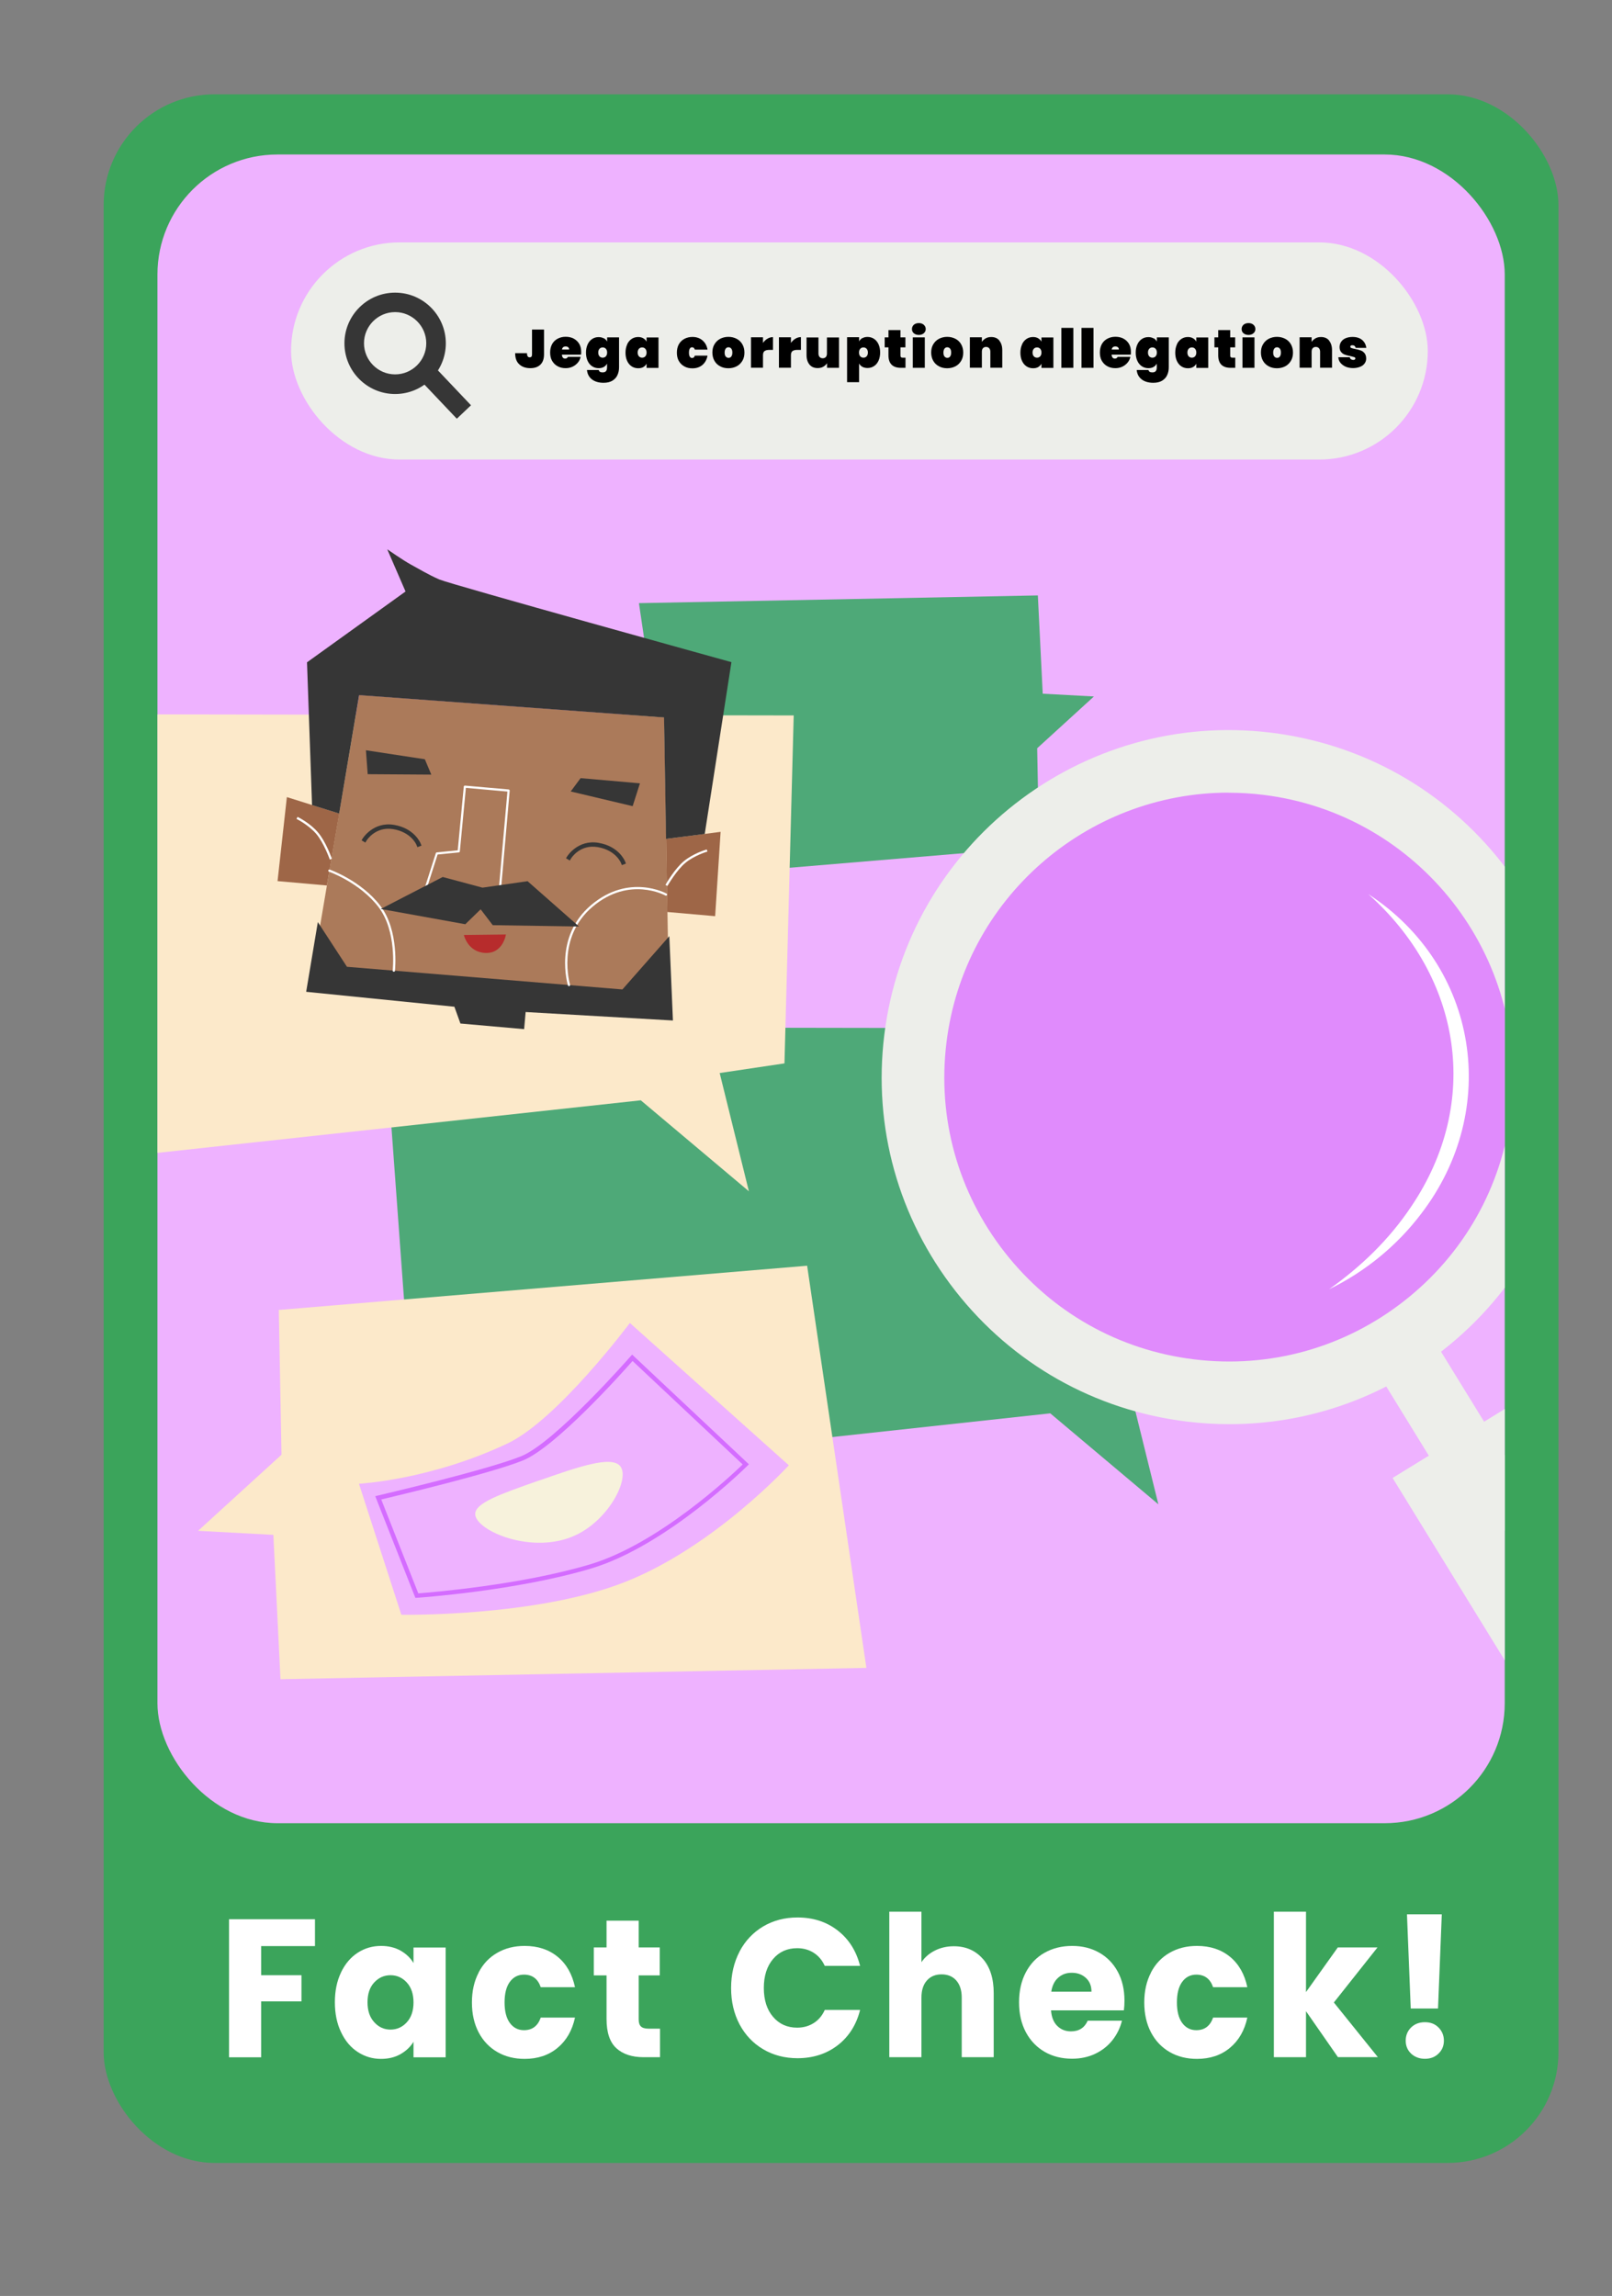 <?xml version="1.0" encoding="UTF-8"?>
<svg id="Layer_2" data-name="Layer 2" xmlns="http://www.w3.org/2000/svg" xmlns:xlink="http://www.w3.org/1999/xlink" viewBox="0 0 192.07 273.58">
  <rect x="0" y="0" width="192.07" height="273.58" fill="#808080" stroke="none"/>
  <defs>
    <style>
      .cls-1 {
        fill: #fff;
      }

      .cls-2 {
        fill: #edeeea;
      }

      .cls-3 {
        fill: #363636;
      }

      .cls-4 {
        fill: #eeb2ff;
      }

      .cls-5 {
        fill: #3ba45b;
      }

      .cls-6 {
        fill: #f7f2dc;
      }

      .cls-7 {
        fill: #fce9ca;
      }

      .cls-8 {
        fill: #ab7a5a;
      }

      .cls-9 {
        clip-path: url(#clippath);
      }

      .cls-10 {
        fill: none;
      }

      .cls-11 {
        fill: #9e6647;
      }

      .cls-12 {
        fill: #b72c2c;
      }

      .cls-13 {
        fill: #e08bfc;
      }

      .cls-14 {
        fill: #4ea978;
      }

      .cls-15 {
        fill: #d46cff;
      }
    </style>
    <clipPath id="clippath">
      <rect class="cls-10" x="18.76" y="18.41" width="160.53" height="198.84" rx="14.3" ry="14.3"/>
    </clipPath>
  </defs>
  <rect class="cls-5" x="12.35" y="11.24" width="173.34" height="246.49" rx="13.2" ry="13.2"/>
  <g>
    <path class="cls-1" d="M37.53,228.68v3.21h-6.41v3.47h4.8v3.12h-4.8v6.66h-3.83v-16.45h10.24Z"/>
    <path class="cls-1" d="M40.63,235.03c.49-1.02,1.15-1.8,1.98-2.34,.84-.55,1.77-.82,2.8-.82,.88,0,1.65,.19,2.32,.56,.66,.38,1.18,.87,1.54,1.48v-1.85h3.83v13.08h-3.83v-1.85c-.37,.61-.89,1.1-1.56,1.48s-1.44,.56-2.32,.56c-1.02,0-1.94-.28-2.78-.83-.84-.55-1.5-1.34-1.98-2.37-.49-1.02-.73-2.21-.73-3.55s.24-2.52,.73-3.54Zm7.84,1.2c-.53-.58-1.18-.87-1.94-.87s-1.41,.29-1.94,.86c-.53,.57-.8,1.36-.8,2.36s.26,1.79,.8,2.38c.53,.59,1.18,.88,1.94,.88s1.41-.29,1.94-.87c.53-.58,.8-1.37,.8-2.37s-.27-1.79-.8-2.37Z"/>
    <path class="cls-1" d="M57.03,235.03c.53-1.02,1.27-1.8,2.22-2.34,.95-.55,2.04-.82,3.26-.82,1.57,0,2.88,.43,3.93,1.29,1.05,.86,1.74,2.07,2.07,3.63h-4.08c-.34-1-1.01-1.5-2-1.5-.7,0-1.26,.29-1.68,.86-.42,.57-.63,1.39-.63,2.45s.21,1.88,.63,2.45c.42,.57,.98,.86,1.68,.86,.99,0,1.65-.5,2-1.5h4.08c-.33,1.53-1.02,2.73-2.08,3.61-1.06,.88-2.37,1.31-3.92,1.31-1.22,0-2.31-.27-3.26-.82-.95-.55-1.69-1.33-2.22-2.34s-.8-2.2-.8-3.56,.27-2.55,.8-3.56Z"/>
    <path class="cls-1" d="M78.64,241.73v3.4h-1.95c-1.39,0-2.47-.36-3.25-1.07-.78-.71-1.17-1.87-1.17-3.48v-5.2h-1.52v-3.33h1.52v-3.19h3.83v3.19h2.51v3.33h-2.51v5.25c0,.39,.09,.67,.27,.84,.18,.17,.48,.26,.9,.26h1.37Z"/>
    <path class="cls-1" d="M88.12,232.53c.67-1.27,1.61-2.26,2.81-2.98,1.2-.71,2.57-1.07,4.09-1.07,1.87,0,3.47,.52,4.79,1.55,1.33,1.03,2.22,2.44,2.67,4.22h-4.21c-.31-.69-.76-1.21-1.33-1.57s-1.23-.54-1.96-.54c-1.18,0-2.14,.43-2.87,1.29-.73,.86-1.1,2.01-1.1,3.45s.37,2.59,1.1,3.44c.73,.86,1.69,1.29,2.87,1.29,.73,0,1.39-.18,1.96-.54,.58-.36,1.02-.88,1.33-1.57h4.21c-.45,1.78-1.34,3.18-2.67,4.21-1.33,1.02-2.93,1.54-4.79,1.54-1.52,0-2.89-.36-4.09-1.07-1.2-.71-2.14-1.7-2.81-2.96-.67-1.27-1.01-2.71-1.01-4.33s.34-3.07,1.01-4.35Z"/>
    <path class="cls-1" d="M117.1,233.4c.87,.99,1.3,2.36,1.3,4.09v7.64h-3.81v-7.1c0-.88-.22-1.55-.65-2.04s-1.02-.73-1.75-.73-1.32,.24-1.75,.73c-.43,.48-.65,1.16-.65,2.04v7.1h-3.83v-17.34h3.83v6.02c.39-.58,.92-1.04,1.59-1.38,.67-.34,1.43-.52,2.26-.52,1.43,0,2.58,.5,3.45,1.49Z"/>
    <path class="cls-1" d="M133.9,239.55h-8.67c.06,.81,.31,1.43,.75,1.86,.44,.43,.98,.64,1.62,.64,.96,0,1.62-.42,2-1.27h4.08c-.21,.86-.59,1.63-1.13,2.32-.55,.69-1.23,1.23-2.05,1.62-.82,.39-1.74,.59-2.76,.59-1.22,0-2.32-.27-3.27-.82s-1.7-1.33-2.24-2.34c-.54-1.02-.81-2.2-.81-3.56s.27-2.55,.8-3.56,1.27-1.8,2.23-2.34,2.05-.82,3.29-.82,2.29,.27,3.23,.8c.94,.53,1.68,1.29,2.21,2.27s.8,2.13,.8,3.45c0,.38-.02,.77-.07,1.17Zm-3.85-2.23c0-.69-.22-1.23-.67-1.64s-1.01-.61-1.68-.61-1.18,.2-1.62,.59c-.44,.39-.71,.95-.82,1.66h4.8Z"/>
    <path class="cls-1" d="M137.14,235.03c.53-1.02,1.27-1.8,2.22-2.34,.95-.55,2.04-.82,3.26-.82,1.57,0,2.88,.43,3.93,1.29,1.05,.86,1.74,2.07,2.07,3.63h-4.08c-.34-1-1.01-1.5-2-1.5-.7,0-1.26,.29-1.68,.86-.42,.57-.63,1.39-.63,2.45s.21,1.88,.63,2.45c.42,.57,.98,.86,1.68,.86,.99,0,1.65-.5,2-1.5h4.08c-.33,1.53-1.02,2.73-2.08,3.61-1.06,.88-2.37,1.31-3.92,1.31-1.22,0-2.31-.27-3.26-.82-.95-.55-1.69-1.33-2.22-2.34s-.8-2.2-.8-3.56,.27-2.55,.8-3.56Z"/>
    <path class="cls-1" d="M159.42,245.13l-3.81-5.48v5.48h-3.83v-17.34h3.83v9.58l3.79-5.32h4.73l-5.2,6.56,5.24,6.51h-4.75Z"/>
    <path class="cls-1" d="M168.13,244.7c-.43-.41-.64-.93-.64-1.54s.21-1.15,.64-1.57,.97-.63,1.65-.63,1.2,.21,1.62,.63,.64,.95,.64,1.57-.21,1.12-.64,1.54-.97,.62-1.62,.62-1.22-.21-1.65-.62Zm3.66-16.6l-.45,11.23h-3.25l-.45-11.23h4.15Z"/>
  </g>
  <rect class="cls-4" x="18.76" y="18.41" width="160.53" height="198.84" rx="14.3" ry="14.3"/>
  <g class="cls-9">
    <g>
      <path class="cls-14" d="M125.14,168.41c4.29,3.61,8.59,7.22,12.88,10.84-1.16-4.7-2.32-9.39-3.48-14.09,2.57-.38,5.15-.76,7.72-1.15,.37-13.82,.73-27.64,1.1-41.46-32.53-.05-65.06-.11-97.59-.16,1.32,18.07,2.64,36.15,3.96,54.22,25.14-2.73,50.27-5.47,75.41-8.2Z"/>
      <rect class="cls-2" x="34.68" y="28.88" width="135.44" height="25.88" rx="12.94" ry="12.94"/>
      <g>
        <path class="cls-3" d="M47.08,46.95c-3.33,0-6.04-2.71-6.04-6.04s2.71-6.04,6.04-6.04,6.04,2.71,6.04,6.04-2.71,6.04-6.04,6.04Zm0-9.76c-2.05,0-3.71,1.67-3.71,3.71s1.67,3.71,3.71,3.71,3.71-1.67,3.71-3.71-1.67-3.71-3.71-3.71Z"/>
        <rect class="cls-3" x="51.8" y="43.3" width="2.33" height="6.71" transform="translate(-17.57 49.25) rotate(-43.48)"/>
      </g>
      <path class="cls-14" d="M130.34,82.99c-2.25,2.06-4.51,4.11-6.76,6.17,.07,3.92,.14,7.83,.22,11.75-14.29,1.2-28.57,2.39-42.86,3.59-1.6-10.88-3.21-21.75-4.81-32.63,15.84-.31,31.69-.61,47.53-.92,.19,3.9,.39,7.81,.58,11.71,2.03,.11,4.07,.22,6.1,.33Z"/>
      <path class="cls-7" d="M23.61,182.4c3.31-3.02,6.62-6.04,9.93-9.06-.11-5.75-.21-11.5-.32-17.25,20.98-1.76,41.97-3.52,62.95-5.27,2.35,15.97,4.71,31.95,7.06,47.92-23.27,.45-46.54,.9-69.81,1.35-.28-5.73-.57-11.47-.85-17.2-2.99-.16-5.97-.32-8.96-.48Z"/>
      <path class="cls-7" d="M76.35,131.11c4.29,3.61,8.59,7.22,12.88,10.84-1.16-4.7-2.32-9.39-3.48-14.09,2.57-.38,5.15-.76,7.72-1.15,.37-13.82,.73-27.64,1.1-41.46-32.53-.05-65.06-.11-97.59-.16C-1.7,103.16-.38,121.24,.94,139.31c25.14-2.73,50.27-5.47,75.41-8.2Z"/>
      <g>
        <circle class="cls-13" cx="146.4" cy="128.34" r="37.62"/>
        <path class="cls-2" d="M146.49,169.7c-1.69,0-3.39-.1-5.09-.31-10.96-1.34-20.75-6.87-27.56-15.56-6.81-8.7-9.82-19.53-8.48-30.49,2.76-22.64,23.43-38.8,46.06-36.04,10.96,1.34,20.75,6.87,27.56,15.56s9.82,19.53,8.48,30.49c-1.34,10.96-6.87,20.75-15.56,27.56-7.35,5.75-16.22,8.79-25.4,8.79Zm-.11-75.25c-16.87,0-31.52,12.62-33.61,29.79-1.1,8.99,1.37,17.86,6.95,24.99,5.58,7.13,13.6,11.66,22.58,12.75,8.99,1.09,17.86-1.37,24.99-6.95,7.13-5.58,11.66-13.6,12.75-22.58h0c2.26-18.55-10.99-35.48-29.53-37.74-1.39-.17-2.76-.25-4.13-.25Z"/>
        <rect class="cls-2" x="180.1" y="167.01" width="17.97" height="59.17" transform="translate(-74.97 128.19) rotate(-31.59)"/>
        <rect class="cls-2" x="169.47" y="158.35" width="7.73" height="25.46" transform="translate(-63.94 116.16) rotate(-31.59)"/>
        <path class="cls-1" d="M163.02,106.53c13.16,8.57,15.82,25.7,6.31,38.1-2.89,3.82-6.7,6.92-10.98,9,3.83-2.7,7.2-5.97,9.79-9.85,8.41-12.43,6.02-27.34-5.12-37.25h0Z"/>
      </g>
      <g>
        <path d="M64.82,39.27v2.94c0,.54-.14,.96-.43,1.24s-.68,.42-1.2,.42c-.55,0-.99-.15-1.32-.46-.33-.3-.49-.75-.49-1.33h1.41c0,.18,.03,.31,.09,.39,.06,.08,.14,.11,.24,.11,.09,0,.15-.03,.2-.08s.07-.15,.07-.29v-2.94h1.42Z"/>
        <path d="M69.24,42.26h-2.29c.02,.31,.15,.47,.39,.47,.15,0,.27-.07,.33-.21h1.51c-.05,.26-.16,.49-.33,.69s-.37,.36-.62,.48c-.25,.12-.53,.18-.83,.18-.36,0-.68-.07-.96-.23-.28-.15-.5-.37-.66-.65s-.23-.61-.23-.99,.08-.71,.23-.99,.38-.5,.66-.65c.28-.15,.6-.23,.96-.23s.68,.07,.96,.22,.5,.36,.66,.63c.16,.27,.23,.6,.23,.97,0,.1,0,.19-.02,.28Zm-1.43-.62c0-.12-.04-.21-.12-.27-.08-.06-.17-.09-.29-.09-.25,0-.4,.12-.44,.37h.85Z"/>
        <path d="M71.95,40.3c.17,.1,.3,.23,.39,.4v-.5h1.42v3.56c0,.34-.06,.65-.19,.93-.12,.28-.33,.5-.6,.67-.28,.17-.63,.25-1.06,.25-.58,0-1.04-.14-1.39-.41-.34-.27-.54-.64-.58-1.11h1.4c.04,.19,.19,.28,.46,.28,.17,0,.3-.04,.39-.13,.09-.09,.14-.25,.14-.48v-.43c-.09,.17-.22,.3-.39,.4-.17,.1-.38,.14-.61,.14-.28,0-.54-.07-.77-.22-.23-.15-.41-.36-.54-.64-.13-.28-.2-.61-.2-.99s.07-.71,.2-.99c.13-.28,.31-.49,.54-.64,.23-.15,.48-.22,.77-.22,.24,0,.44,.05,.61,.15Zm.24,1.26c-.1-.11-.22-.16-.38-.16s-.28,.05-.38,.16c-.1,.11-.15,.26-.15,.45s.05,.34,.15,.45c.1,.11,.23,.16,.38,.16s.28-.05,.38-.16c.1-.11,.15-.26,.15-.45s-.05-.34-.15-.45Z"/>
        <path d="M74.73,41.02c.13-.28,.31-.49,.54-.64,.23-.15,.48-.22,.77-.22,.24,0,.44,.05,.61,.15,.17,.1,.3,.23,.39,.4v-.5h1.42v3.63h-1.42v-.5c-.09,.17-.22,.3-.39,.4-.17,.1-.38,.14-.61,.14-.28,0-.54-.07-.77-.22-.23-.15-.41-.36-.54-.64-.13-.28-.2-.61-.2-.99s.07-.71,.2-.99Zm2.16,.54c-.1-.11-.22-.16-.38-.16s-.28,.05-.38,.16c-.1,.11-.15,.26-.15,.45s.05,.34,.15,.45c.1,.11,.23,.16,.38,.16s.28-.05,.38-.16c.1-.11,.15-.26,.15-.45s-.05-.34-.15-.45Z"/>
        <path d="M80.88,41.03c.16-.28,.38-.5,.66-.65,.28-.15,.6-.23,.96-.23,.47,0,.87,.13,1.19,.4s.53,.63,.61,1.11h-1.51c-.06-.19-.17-.28-.33-.28-.12,0-.21,.05-.27,.16-.07,.11-.1,.27-.1,.48s.03,.37,.1,.48c.07,.11,.16,.16,.27,.16,.16,0,.27-.09,.33-.28h1.51c-.09,.47-.29,.84-.61,1.11s-.72,.4-1.19,.4c-.36,0-.68-.07-.96-.23-.28-.15-.5-.37-.66-.65s-.23-.61-.23-.99,.08-.71,.23-.99Z"/>
        <path d="M85.81,43.65c-.29-.15-.52-.37-.68-.65s-.25-.61-.25-.99,.08-.71,.25-.99,.39-.5,.68-.65c.29-.15,.62-.23,.98-.23s.69,.08,.98,.23c.29,.15,.52,.37,.68,.65s.25,.61,.25,.99-.08,.71-.25,.99-.39,.5-.68,.65c-.29,.15-.62,.23-.98,.23s-.69-.07-.98-.23Zm1.32-1.17c.09-.1,.13-.26,.13-.47s-.04-.36-.13-.47-.2-.16-.33-.16-.25,.05-.33,.16-.13,.26-.13,.47,.04,.36,.13,.47c.09,.11,.2,.16,.34,.16s.24-.05,.33-.16Z"/>
        <path d="M91.44,40.36c.21-.13,.43-.19,.66-.19v1.52h-.41c-.27,0-.47,.05-.59,.14-.13,.09-.19,.26-.19,.5v1.49h-1.43v-3.63h1.43v.67c.15-.21,.32-.38,.53-.5Z"/>
        <path d="M94.77,40.36c.21-.13,.43-.19,.66-.19v1.52h-.41c-.27,0-.47,.05-.59,.14-.13,.09-.19,.26-.19,.5v1.49h-1.43v-3.63h1.43v.67c.15-.21,.32-.38,.53-.5Z"/>
        <path d="M99.97,40.2v3.63h-1.43v-.55c-.11,.17-.26,.31-.45,.42-.19,.11-.41,.16-.67,.16-.42,0-.74-.14-.97-.42-.23-.28-.35-.66-.35-1.13v-2.1h1.42v1.92c0,.17,.05,.31,.14,.41,.09,.1,.22,.15,.37,.15s.28-.05,.37-.15,.13-.24,.13-.41v-1.92h1.43Z"/>
        <path d="M102.75,40.3c.17-.1,.37-.15,.61-.15,.28,0,.54,.07,.77,.22,.23,.15,.41,.36,.54,.64,.13,.28,.2,.61,.2,.99s-.07,.71-.2,.99-.31,.5-.54,.64c-.23,.15-.48,.22-.77,.22-.24,0-.44-.05-.61-.14-.17-.1-.3-.23-.39-.4v2.23h-1.43v-5.36h1.43v.5c.09-.17,.22-.3,.39-.4Zm.51,1.26c-.1-.11-.22-.16-.38-.16s-.28,.05-.38,.16c-.1,.11-.15,.26-.15,.45s.05,.34,.15,.45c.1,.11,.22,.16,.38,.16s.28-.05,.38-.16c.1-.11,.15-.26,.15-.45s-.05-.34-.15-.45Z"/>
        <path d="M107.89,42.61v1.22h-.54c-.99,0-1.49-.5-1.49-1.49v-.95h-.45v-1.19h.45v-.87h1.43v.87h.59v1.19h-.59v.98c0,.09,.02,.15,.06,.19,.04,.04,.11,.06,.2,.06h.34Z"/>
        <path d="M108.88,39.71c-.15-.13-.22-.3-.22-.5s.08-.38,.22-.51c.15-.13,.35-.2,.6-.2s.44,.07,.59,.2c.15,.14,.23,.31,.23,.51s-.08,.37-.23,.5c-.15,.13-.35,.2-.59,.2s-.45-.07-.6-.2Zm1.31,.49v3.63h-1.43v-3.63h1.43Z"/>
        <path d="M111.88,43.65c-.29-.15-.52-.37-.68-.65s-.25-.61-.25-.99,.08-.71,.25-.99,.39-.5,.68-.65c.29-.15,.62-.23,.98-.23s.69,.08,.98,.23c.29,.15,.52,.37,.68,.65s.25,.61,.25,.99-.08,.71-.25,.99-.39,.5-.68,.65c-.29,.15-.62,.23-.98,.23s-.69-.07-.98-.23Zm1.32-1.17c.09-.1,.13-.26,.13-.47s-.04-.36-.13-.47-.2-.16-.33-.16-.25,.05-.33,.16-.13,.26-.13,.47,.04,.36,.13,.47c.09,.11,.2,.16,.34,.16s.24-.05,.33-.16Z"/>
        <path d="M119.07,40.59c.23,.28,.35,.66,.35,1.13v2.1h-1.42v-1.92c0-.17-.05-.31-.14-.41-.09-.1-.21-.15-.37-.15s-.28,.05-.37,.15-.13,.24-.13,.41v1.92h-1.43v-3.63h1.43v.55c.11-.17,.26-.31,.45-.42,.19-.11,.41-.16,.67-.16,.42,0,.74,.14,.97,.42Z"/>
        <path d="M121.78,41.02c.13-.28,.31-.49,.54-.64,.23-.15,.48-.22,.77-.22,.24,0,.44,.05,.61,.15,.17,.1,.3,.23,.39,.4v-.5h1.42v3.63h-1.42v-.5c-.09,.17-.22,.3-.39,.4-.17,.1-.38,.14-.61,.14-.28,0-.54-.07-.77-.22-.23-.15-.41-.36-.54-.64-.13-.28-.2-.61-.2-.99s.07-.71,.2-.99Zm2.16,.54c-.1-.11-.22-.16-.38-.16s-.28,.05-.38,.16c-.1,.11-.15,.26-.15,.45s.05,.34,.15,.45c.1,.11,.23,.16,.38,.16s.28-.05,.38-.16c.1-.11,.15-.26,.15-.45s-.05-.34-.15-.45Z"/>
        <path d="M127.89,39.07v4.76h-1.43v-4.76h1.43Z"/>
        <path d="M130.29,39.07v4.76h-1.43v-4.76h1.43Z"/>
        <path d="M134.74,42.26h-2.29c.02,.31,.15,.47,.39,.47,.15,0,.27-.07,.33-.21h1.51c-.05,.26-.16,.49-.33,.69s-.37,.36-.62,.48c-.25,.12-.53,.18-.83,.18-.36,0-.68-.07-.96-.23-.28-.15-.5-.37-.66-.65s-.23-.61-.23-.99,.08-.71,.23-.99,.38-.5,.66-.65c.28-.15,.6-.23,.96-.23s.68,.07,.96,.22,.5,.36,.66,.63c.16,.27,.23,.6,.23,.97,0,.1,0,.19-.02,.28Zm-1.43-.62c0-.12-.04-.21-.12-.27-.08-.06-.17-.09-.29-.09-.25,0-.4,.12-.44,.37h.85Z"/>
        <path d="M137.45,40.3c.17,.1,.3,.23,.39,.4v-.5h1.42v3.56c0,.34-.06,.65-.19,.93-.12,.28-.33,.5-.6,.67-.28,.17-.63,.25-1.06,.25-.58,0-1.04-.14-1.39-.41-.34-.27-.54-.64-.58-1.11h1.4c.04,.19,.19,.28,.46,.28,.17,0,.3-.04,.39-.13,.09-.09,.14-.25,.14-.48v-.43c-.09,.17-.22,.3-.39,.4-.17,.1-.38,.14-.61,.14-.28,0-.54-.07-.77-.22-.23-.15-.41-.36-.54-.64-.13-.28-.2-.61-.2-.99s.07-.71,.2-.99c.13-.28,.31-.49,.54-.64,.23-.15,.48-.22,.77-.22,.24,0,.44,.05,.61,.15Zm.24,1.26c-.1-.11-.22-.16-.38-.16s-.28,.05-.38,.16c-.1,.11-.15,.26-.15,.45s.05,.34,.15,.45c.1,.11,.23,.16,.38,.16s.28-.05,.38-.16c.1-.11,.15-.26,.15-.45s-.05-.34-.15-.45Z"/>
        <path d="M140.23,41.02c.13-.28,.31-.49,.54-.64,.23-.15,.48-.22,.77-.22,.24,0,.44,.05,.61,.15,.17,.1,.3,.23,.39,.4v-.5h1.42v3.63h-1.42v-.5c-.09,.17-.22,.3-.39,.4-.17,.1-.38,.14-.61,.14-.28,0-.54-.07-.77-.22-.23-.15-.41-.36-.54-.64-.13-.28-.2-.61-.2-.99s.07-.71,.2-.99Zm2.16,.54c-.1-.11-.22-.16-.38-.16s-.28,.05-.38,.16c-.1,.11-.15,.26-.15,.45s.05,.34,.15,.45c.1,.11,.23,.16,.38,.16s.28-.05,.38-.16c.1-.11,.15-.26,.15-.45s-.05-.34-.15-.45Z"/>
        <path d="M147.18,42.61v1.22h-.54c-.99,0-1.49-.5-1.49-1.49v-.95h-.45v-1.19h.45v-.87h1.43v.87h.59v1.19h-.59v.98c0,.09,.02,.15,.06,.19,.04,.04,.11,.06,.2,.06h.34Z"/>
        <path d="M148.16,39.71c-.15-.13-.22-.3-.22-.5s.08-.38,.22-.51c.15-.13,.35-.2,.6-.2s.44,.07,.59,.2c.15,.14,.23,.31,.23,.51s-.08,.37-.23,.5c-.15,.13-.35,.2-.59,.2s-.45-.07-.6-.2Zm1.31,.49v3.63h-1.43v-3.63h1.43Z"/>
        <path d="M151.17,43.65c-.29-.15-.52-.37-.68-.65s-.25-.61-.25-.99,.08-.71,.25-.99,.39-.5,.68-.65c.29-.15,.62-.23,.98-.23s.69,.08,.98,.23c.29,.15,.52,.37,.68,.65s.25,.61,.25,.99-.08,.71-.25,.99-.39,.5-.68,.65c-.29,.15-.62,.23-.98,.23s-.69-.07-.98-.23Zm1.32-1.17c.09-.1,.13-.26,.13-.47s-.04-.36-.13-.47-.2-.16-.33-.16-.25,.05-.33,.16-.13,.26-.13,.47,.04,.36,.13,.47c.09,.11,.2,.16,.34,.16s.24-.05,.33-.16Z"/>
        <path d="M158.36,40.59c.23,.28,.35,.66,.35,1.13v2.1h-1.42v-1.92c0-.17-.05-.31-.14-.41-.09-.1-.21-.15-.37-.15s-.28,.05-.37,.15-.13,.24-.13,.41v1.92h-1.43v-3.63h1.43v.55c.11-.17,.26-.31,.45-.42,.19-.11,.41-.16,.67-.16,.42,0,.74,.14,.97,.42Z"/>
        <path d="M160.35,43.7c-.26-.11-.47-.27-.63-.46s-.24-.42-.26-.67h1.37c.02,.11,.06,.19,.14,.24,.08,.05,.17,.08,.29,.08,.07,0,.13-.02,.17-.05s.06-.07,.06-.12c0-.08-.04-.14-.14-.17-.09-.03-.24-.07-.46-.12-.26-.05-.48-.11-.65-.17-.17-.06-.32-.16-.44-.31-.13-.15-.19-.35-.19-.6,0-.22,.06-.43,.18-.61s.29-.33,.52-.43,.51-.16,.84-.16c.49,0,.87,.12,1.15,.36s.44,.55,.5,.94h-1.27c-.02-.1-.07-.17-.13-.23s-.16-.08-.28-.08c-.07,0-.13,.01-.17,.04-.04,.03-.06,.07-.06,.13,0,.07,.04,.13,.13,.16,.09,.04,.23,.07,.43,.11,.26,.05,.48,.11,.66,.17,.18,.06,.34,.17,.47,.33,.13,.16,.2,.37,.2,.65,0,.21-.06,.41-.19,.58-.12,.17-.3,.31-.54,.4s-.51,.15-.82,.15c-.34,0-.65-.06-.91-.17Z"/>
      </g>
    </g>
    <g>
      <polygon class="cls-8" points="42.8 82.82 79.13 85.48 79.74 121.2 36.84 117.96 42.8 82.82"/>
      <g>
        <polygon class="cls-11" points="79.37 99.96 85.86 99.12 85.21 109.17 79.52 108.67 79.37 99.96"/>
        <path class="cls-1" d="M79.52,105.57l-.23-.13,.07-.12c.04-.07,1.05-1.82,2.13-2.71,1.08-.89,2.53-1.33,2.59-1.35l.13-.04,.08,.25-.13,.04s-1.45,.44-2.49,1.3c-1.04,.86-2.06,2.62-2.07,2.63l-.07,.11Z"/>
      </g>
      <g>
        <polygon class="cls-11" points="40.42 96.94 34.18 94.98 33.07 104.99 38.95 105.51 40.42 96.94"/>
        <path class="cls-1" d="M39.3,102.44l-.04-.12s-.7-1.93-1.58-2.96c-.88-1.02-2.21-1.71-2.23-1.72l-.12-.06,.12-.24,.12,.06c.06,.03,1.4,.71,2.31,1.78,.91,1.06,1.6,2.96,1.62,3.04l.04,.12-.25,.09Z"/>
      </g>
      <path class="cls-3" d="M79.37,99.96l4.6-.59,3.18-20.47s-33.49-9.28-34.8-9.85-2.49-1.29-3.38-1.77c-.89-.48-2.83-1.83-2.83-1.83l2.18,5.03-11.74,8.44,.6,17.01,3.23,1.01,2.38-14.11,36.33,2.66,.24,14.48Z"/>
      <polygon class="cls-3" points="75.38 96.06 76.25 93.34 69.18 92.72 68 94.31 75.38 96.06"/>
      <polygon class="cls-3" points="43.81 92.25 43.6 89.4 50.62 90.47 51.39 92.3 43.81 92.25"/>
      <path class="cls-1" d="M59.51,106.71h0l-8.89-.4s-.08-.02-.1-.06-.03-.08-.02-.12l1.43-4.47c.02-.05,.06-.09,.11-.09l2.5-.25,.72-7.59c0-.07,.08-.13,.14-.12l5.21,.46s.07,.02,.09,.05,.03,.06,.03,.1l-1.09,12.38c0,.07-.06,.12-.13,.12Zm-8.71-.66l8.59,.39,1.07-12.12-4.95-.44-.72,7.57c0,.06-.06,.11-.12,.12l-2.53,.25-1.35,4.23Zm3.86-4.61h0Z"/>
      <path class="cls-3" d="M49.73,100.93l-.1-.24c-.02-.06-.64-1.53-2.77-1.89-2.11-.35-3.15,1.3-3.19,1.37l-.14,.23-.45-.27,.14-.23s1.26-2.03,3.73-1.61c2.44,.41,3.14,2.15,3.17,2.22l.1,.25-.49,.19Z"/>
      <path class="cls-3" d="M74.09,103.07l-.1-.24c-.02-.06-.64-1.53-2.77-1.89-2.12-.36-3.15,1.3-3.19,1.37l-.14,.23-.45-.27,.14-.23s1.26-2.03,3.73-1.61c2.44,.41,3.14,2.15,3.17,2.22l.1,.25-.49,.19Z"/>
      <polygon class="cls-3" points="37.87 109.87 41.34 115.2 74.16 117.9 79.75 111.55 80.18 121.6 62.63 120.59 62.45 122.63 54.86 121.96 54.14 119.96 36.48 118.18 37.87 109.87"/>
      <path class="cls-12" d="M55.27,111.41l5.01-.06s-.33,2.28-2.44,2.2c-2.11-.08-2.57-2.14-2.57-2.14Z"/>
      <path class="cls-1" d="M67.8,117.51c-.06,0-.11-.04-.13-.09-.02-.06-1.74-5.78,2.78-9.59,4.52-3.81,8.93-1.37,8.97-1.35,.06,.04,.09,.12,.05,.18-.04,.06-.12,.08-.18,.05-.04-.02-4.3-2.37-8.67,1.32-4.38,3.69-2.71,9.25-2.7,9.31,.02,.07-.02,.14-.09,.17-.01,0-.03,0-.04,0Z"/>
      <path class="cls-1" d="M46.93,115.79s-.01,0-.02,0c-.07,0-.12-.07-.12-.15,0-.05,.52-4.66-1.69-7.56-2.23-2.91-5.86-4.2-5.9-4.21-.07-.02-.11-.1-.08-.17,.02-.07,.1-.1,.17-.08,.04,.01,3.75,1.33,6.02,4.3,2.28,2.98,1.75,7.7,1.75,7.75,0,.07-.06,.12-.13,.12Z"/>
      <polygon class="cls-3" points="45.37 108.31 52.75 104.5 57.49 105.77 62.86 105 68.99 110.4 58.71 110.24 57.27 108.35 55.44 110.13 45.37 108.31"/>
    </g>
    <g>
      <path class="cls-4" d="M93.99,174.6s-8.82,9.65-19.43,13.87c-10.6,4.22-26.74,3.94-26.74,3.94l-5.05-15.61s8.45-.43,17.7-4.8c5.96-2.82,14.58-14.36,14.58-14.36l18.94,16.96Z"/>
      <path class="cls-6" d="M64.23,176.42c4.65-1.63,8.69-3.04,9.7-1.68,1.1,1.49-1.38,6.35-5.37,8.2-5.1,2.38-11.88-.54-11.94-2.51-.04-1.34,3.02-2.41,7.61-4.02Z"/>
      <path class="cls-15" d="M49.49,190.39l-4.78-12.11,.29-.07c.13-.03,13.02-3.04,17.1-4.69,4.04-1.64,12.95-11.81,13.04-11.91l.18-.2,13.91,13.07-.19,.19c-.09,.09-9.59,9.52-18.58,12.22-8.95,2.69-20.67,3.49-20.79,3.5h-.19Zm-4.07-11.73l4.42,11.2c1.54-.12,12.21-.98,20.48-3.46,8.16-2.45,16.78-10.56,18.17-11.9l-13.12-12.33c-1.32,1.5-9.18,10.28-13.06,11.85-3.77,1.53-14.93,4.19-16.88,4.65Z"/>
    </g>
  </g>
</svg>